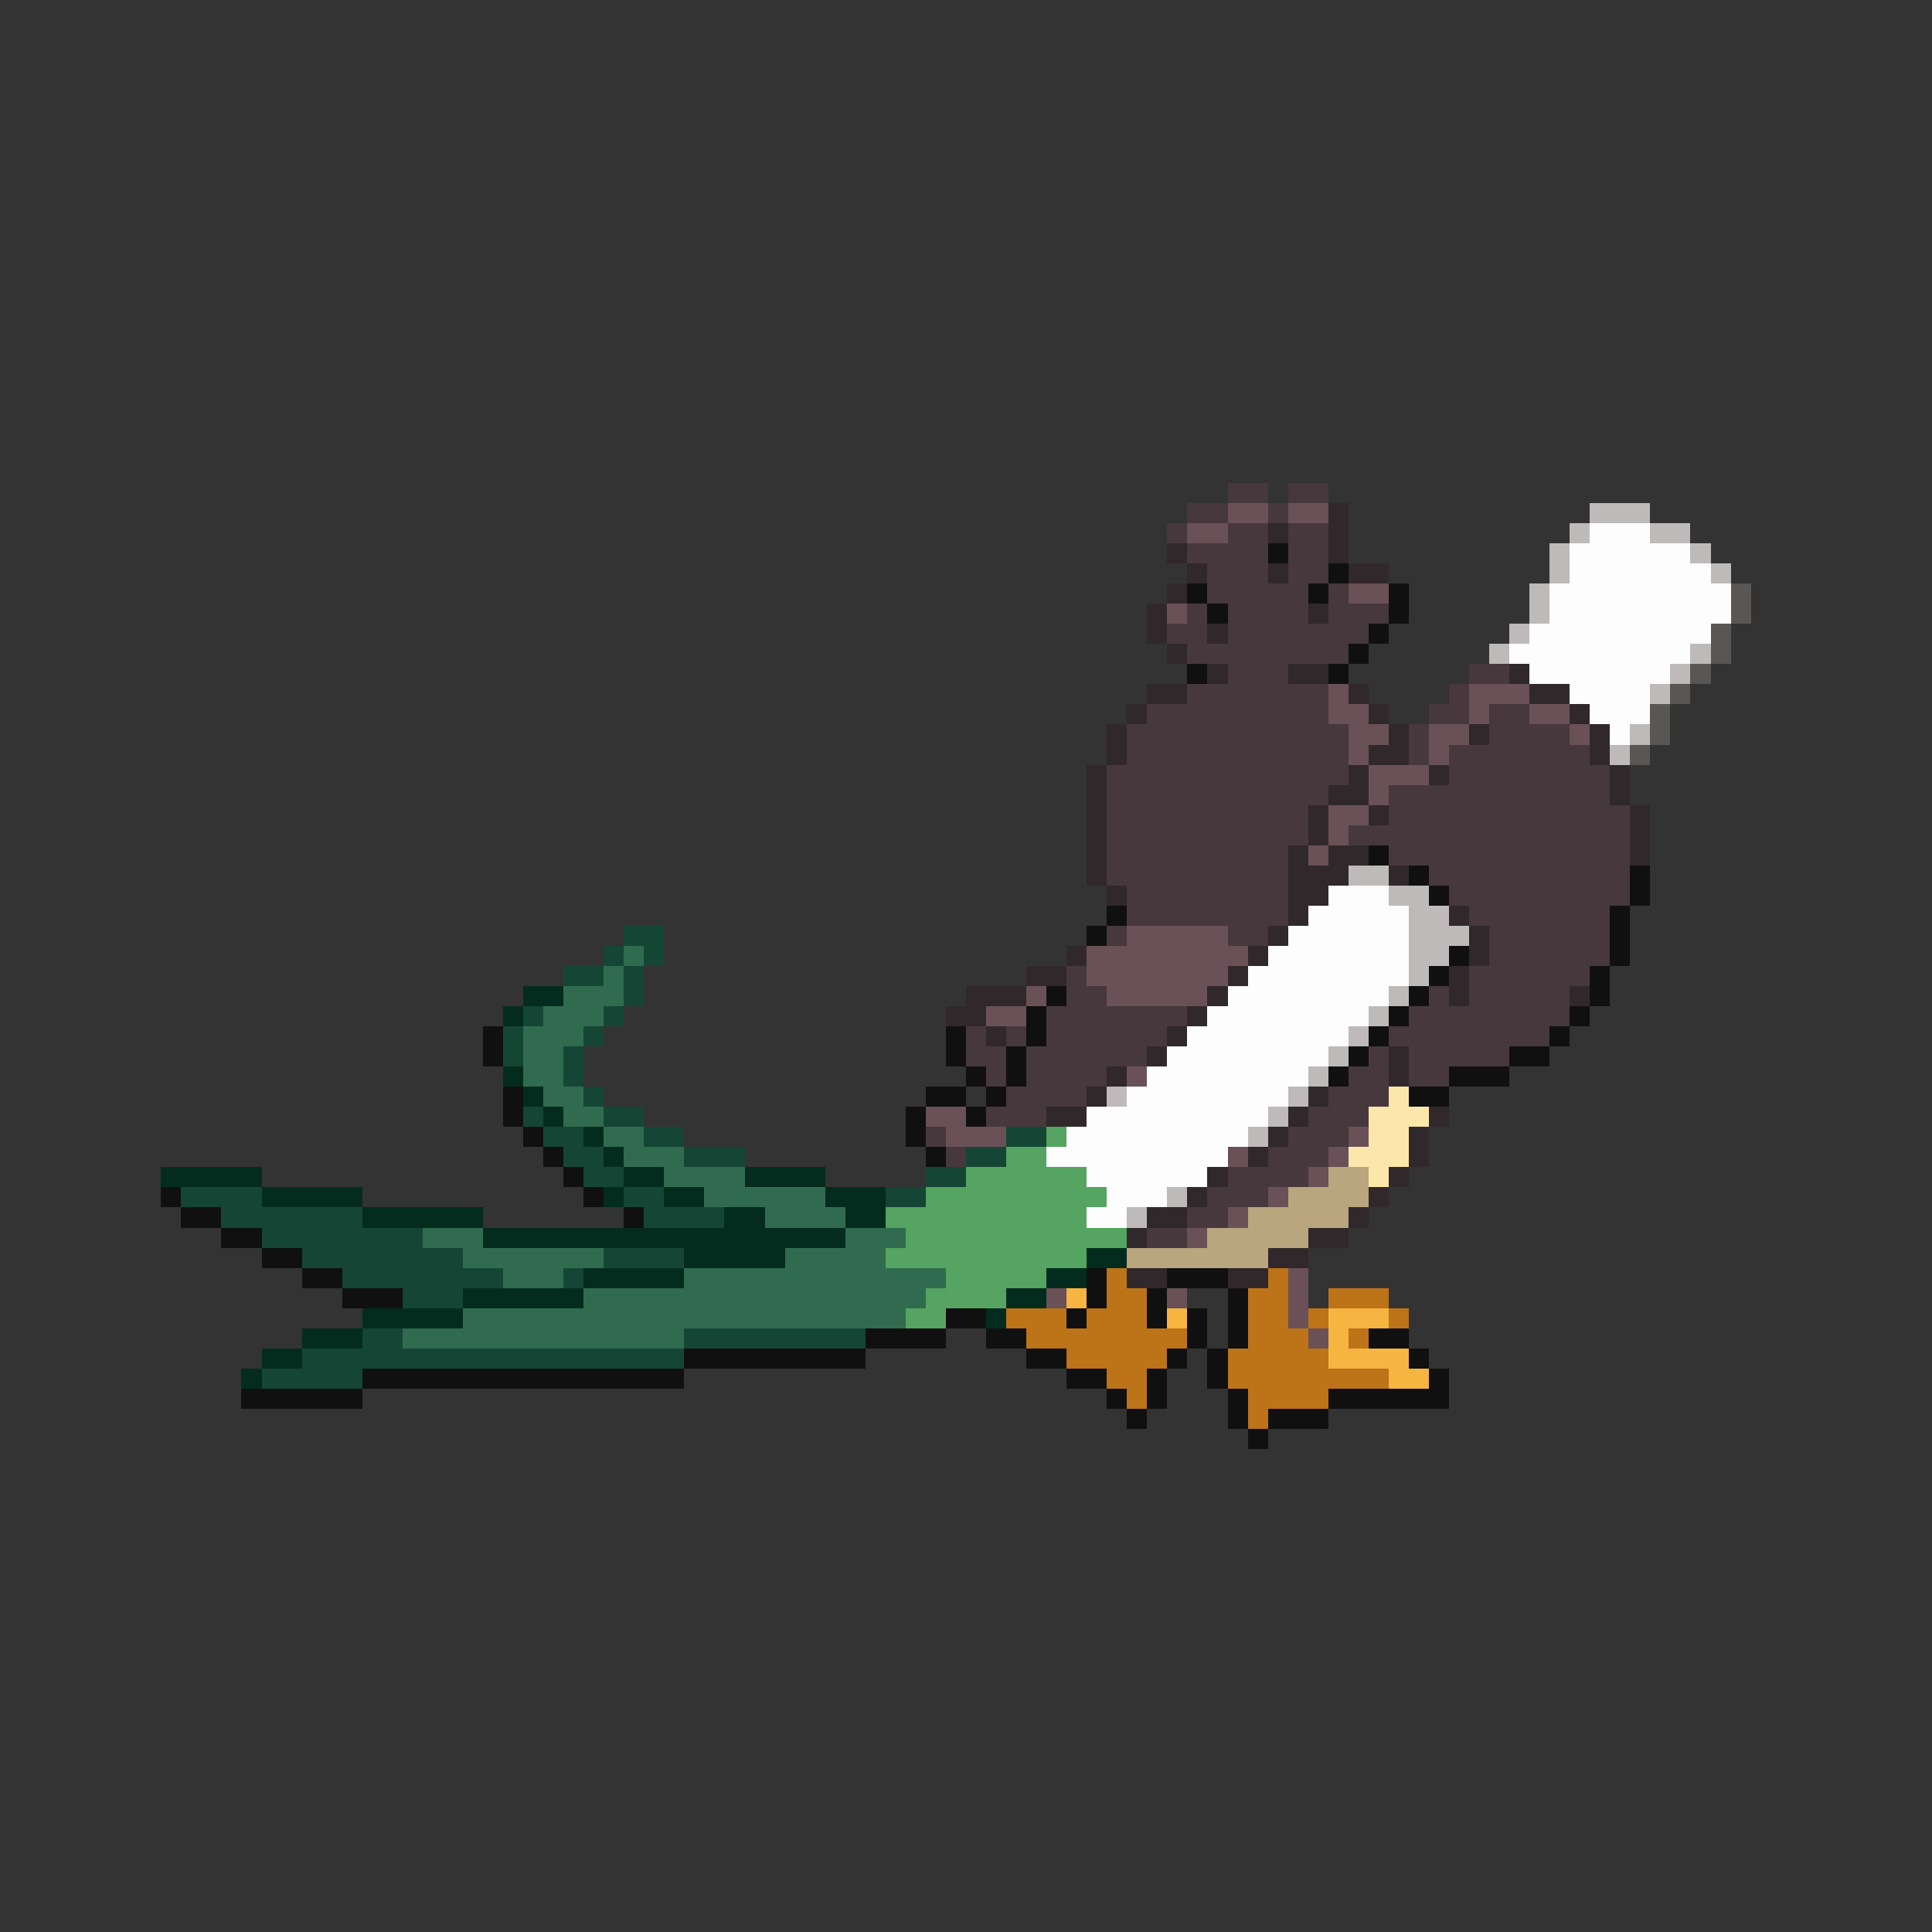 <svg xmlns="http://www.w3.org/2000/svg" viewBox="0 -0.5 96 96" shape-rendering="crispEdges">
<rect x="0" y="-0.5" width="96" height="96" fill="#333333" stroke="none"/>
<path stroke="#46383d" d="M61 24h2M64 24h2M59 25h2M63 25h1M58 26h1M61 26h2M64 26h2M59 27h4M64 27h2M60 28h3M64 28h2M60 29h5M66 29h1M59 30h1M61 30h4M66 30h3M58 31h2M61 31h7M59 32h8M61 33h3M73 33h2M59 34h7M72 34h1M57 35h9M71 35h2M74 35h2M56 36h11M70 36h1M74 36h4M56 37h11M70 37h1M72 37h7M55 38h12M72 38h8M55 39h11M69 39h11M55 40h10M69 40h12M55 41h10M67 41h14M55 42h9M69 42h12M55 43h9M71 43h10M56 44h8M72 44h9M56 45h8M73 45h7M55 46h1M61 46h2M74 46h6M74 47h6M53 48h1M73 48h6M53 49h2M71 49h1M73 49h5M52 50h7M70 50h8M48 51h1M50 51h1M52 51h6M69 51h8M48 52h2M51 52h6M68 52h1M70 52h5M49 53h1M51 53h4M67 53h2M70 53h2M50 54h4M66 54h3M49 55h3M65 55h3M46 56h1M64 56h3M47 57h1M63 57h3M61 58h4M60 59h3M59 60h2M57 61h2" />
<path stroke="#695157" d="M61 25h2M64 25h2M59 26h2M67 29h2M58 30h1M66 34h1M73 34h3M66 35h2M73 35h1M76 35h2M67 36h2M71 36h2M78 36h1M67 37h1M71 37h1M68 38h3M68 39h1M66 40h2M66 41h1M65 42h1M56 46h5M54 47h8M54 48h7M51 49h1M55 49h5M49 50h2M56 53h1M46 55h2M47 56h3M67 56h1M61 57h1M66 57h1M65 58h1M63 59h1M61 60h1M59 61h1M64 63h1M52 64h1M58 64h1M64 64h1M64 65h1M65 66h1" />
<path stroke="#31282b" d="M66 25h1M63 26h1M66 26h1M58 27h1M66 27h1M59 28h1M63 28h1M67 28h2M58 29h1M57 30h1M65 30h1M57 31h1M60 31h1M58 32h1M60 33h1M64 33h2M75 33h1M57 34h2M67 34h1M76 34h2M56 35h1M68 35h1M78 35h1M55 36h1M69 36h1M73 36h1M79 36h1M55 37h1M68 37h2M79 37h1M54 38h1M67 38h1M71 38h1M80 38h1M54 39h1M66 39h2M80 39h1M54 40h1M65 40h1M68 40h1M81 40h1M54 41h1M65 41h1M81 41h1M54 42h1M64 42h1M66 42h2M81 42h1M54 43h1M64 43h3M69 43h1M55 44h1M64 44h2M64 45h1M72 45h1M63 46h1M73 46h1M53 47h1M62 47h1M73 47h1M51 48h2M61 48h1M72 48h1M48 49h3M60 49h1M72 49h1M78 49h1M47 50h2M59 50h1M49 51h1M58 51h1M57 52h1M69 52h1M55 53h1M69 53h1M54 54h1M65 54h1M52 55h2M64 55h1M71 55h1M63 56h1M70 56h1M62 57h1M70 57h1M60 58h1M69 58h1M59 59h1M68 59h1M57 60h2M67 60h1M56 61h1M65 61h2M63 62h2M56 63h2M61 63h2" />
<path stroke="#bebaba" d="M79 25h3M78 26h1M82 26h2M77 27h1M84 27h1M77 28h1M85 28h1M76 29h1M76 30h1M75 31h1M74 32h1M84 32h1M83 33h1M82 34h1M81 36h1M80 37h1M67 43h2M69 44h2M70 45h2M70 46h3M70 47h2M70 48h1M69 49h1M68 50h1M67 51h1M66 52h1M65 53h1M55 54h1M64 54h1M63 55h1M62 56h1M58 59h1M56 60h1" />
<path stroke="#fdfdfd" d="M79 26h3M78 27h6M78 28h7M77 29h9M77 30h9M76 31h9M75 32h9M76 33h7M78 34h4M79 35h3M80 36h1M66 44h3M65 45h5M64 46h6M63 47h7M62 48h8M61 49h8M60 50h8M59 51h8M58 52h8M57 53h8M56 54h8M54 55h9M53 56h9M52 57h9M54 58h6M55 59h3M54 60h2" />
<path stroke="#101010" d="M63 27h1M66 28h1M59 29h1M65 29h1M69 29h1M60 30h1M69 30h1M68 31h1M67 32h1M59 33h1M66 33h1M68 42h1M70 43h1M81 43h1M71 44h1M81 44h1M55 45h1M80 45h1M54 46h1M80 46h1M72 47h1M80 47h1M71 48h1M79 48h1M52 49h1M70 49h1M79 49h1M51 50h1M69 50h1M78 50h1M24 51h1M47 51h1M51 51h1M68 51h1M77 51h1M24 52h1M47 52h1M50 52h1M67 52h1M75 52h2M48 53h1M50 53h1M66 53h1M72 53h3M25 54h1M46 54h2M49 54h1M70 54h2M25 55h1M45 55h1M48 55h1M26 56h1M45 56h1M27 57h1M46 57h1M28 58h1M8 59h1M29 59h1M9 60h2M31 60h1M11 61h2M13 62h2M15 63h2M54 63h1M58 63h3M17 64h3M54 64h1M57 64h1M61 64h1M47 65h2M53 65h1M57 65h1M59 65h1M61 65h1M43 66h4M49 66h2M59 66h1M61 66h1M68 66h2M34 67h9M51 67h2M58 67h1M60 67h1M70 67h1M18 68h16M53 68h2M57 68h1M60 68h1M71 68h1M12 69h6M55 69h1M57 69h1M61 69h1M66 69h6M56 70h1M61 70h1M63 70h3M62 71h1" />
<path stroke="#595654" d="M86 29h1M86 30h1M85 31h1M85 32h1M84 33h1M83 34h1M82 35h1M82 36h1M81 37h1" />
<path stroke="#154635" d="M31 46h2M30 47h1M32 47h1M28 48h2M31 48h1M31 49h1M26 50h1M30 50h1M25 51h1M29 51h1M25 52h1M28 52h1M28 53h1M29 54h1M26 55h1M30 55h2M27 56h2M32 56h2M50 56h2M28 57h2M34 57h3M48 57h2M29 58h2M46 58h2M9 59h4M31 59h2M44 59h2M11 60h7M32 60h4M13 61h8M15 62h8M30 62h4M17 63h8M28 63h1M20 64h3M18 66h2M34 66h9M15 67h19M13 68h5" />
<path stroke="#306b4f" d="M31 47h1M30 48h1M28 49h3M27 50h3M26 51h3M26 52h2M26 53h2M27 54h2M28 55h2M30 56h2M31 57h3M33 58h4M35 59h6M38 60h4M21 61h3M42 61h3M23 62h7M39 62h5M25 63h3M34 63h13M29 64h17M23 65h22M20 66h14" />
<path stroke="#032c1f" d="M26 49h2M25 50h1M25 53h1M26 54h1M27 55h1M29 56h1M30 57h1M8 58h5M31 58h2M37 58h4M13 59h5M30 59h1M33 59h2M41 59h3M18 60h6M36 60h2M42 60h2M24 61h18M34 62h5M54 62h2M29 63h5M52 63h2M23 64h6M50 64h2M18 65h5M49 65h1M15 66h3M13 67h2M12 68h1" />
<path stroke="#fce7aa" d="M69 54h1M68 55h3M68 56h2M67 57h3M68 58h1" />
<path stroke="#55a461" d="M52 56h1M50 57h2M48 58h6M46 59h9M44 60h10M45 61h11M44 62h10M47 63h5M46 64h4M45 65h2" />
<path stroke="#b9a57e" d="M66 58h2M64 59h4M62 60h5M60 61h5M56 62h7" />
<path stroke="#bd7318" d="M55 63h1M63 63h1M55 64h2M62 64h2M66 64h3M50 65h3M54 65h3M62 65h2M65 65h1M69 65h1M51 66h8M62 66h3M67 66h1M53 67h5M61 67h5M55 68h2M61 68h8M56 69h1M62 69h4M62 70h1" />
<path stroke="#f6b441" d="M53 64h1M58 65h1M66 65h3M66 66h1M66 67h4M69 68h2" />
</svg>